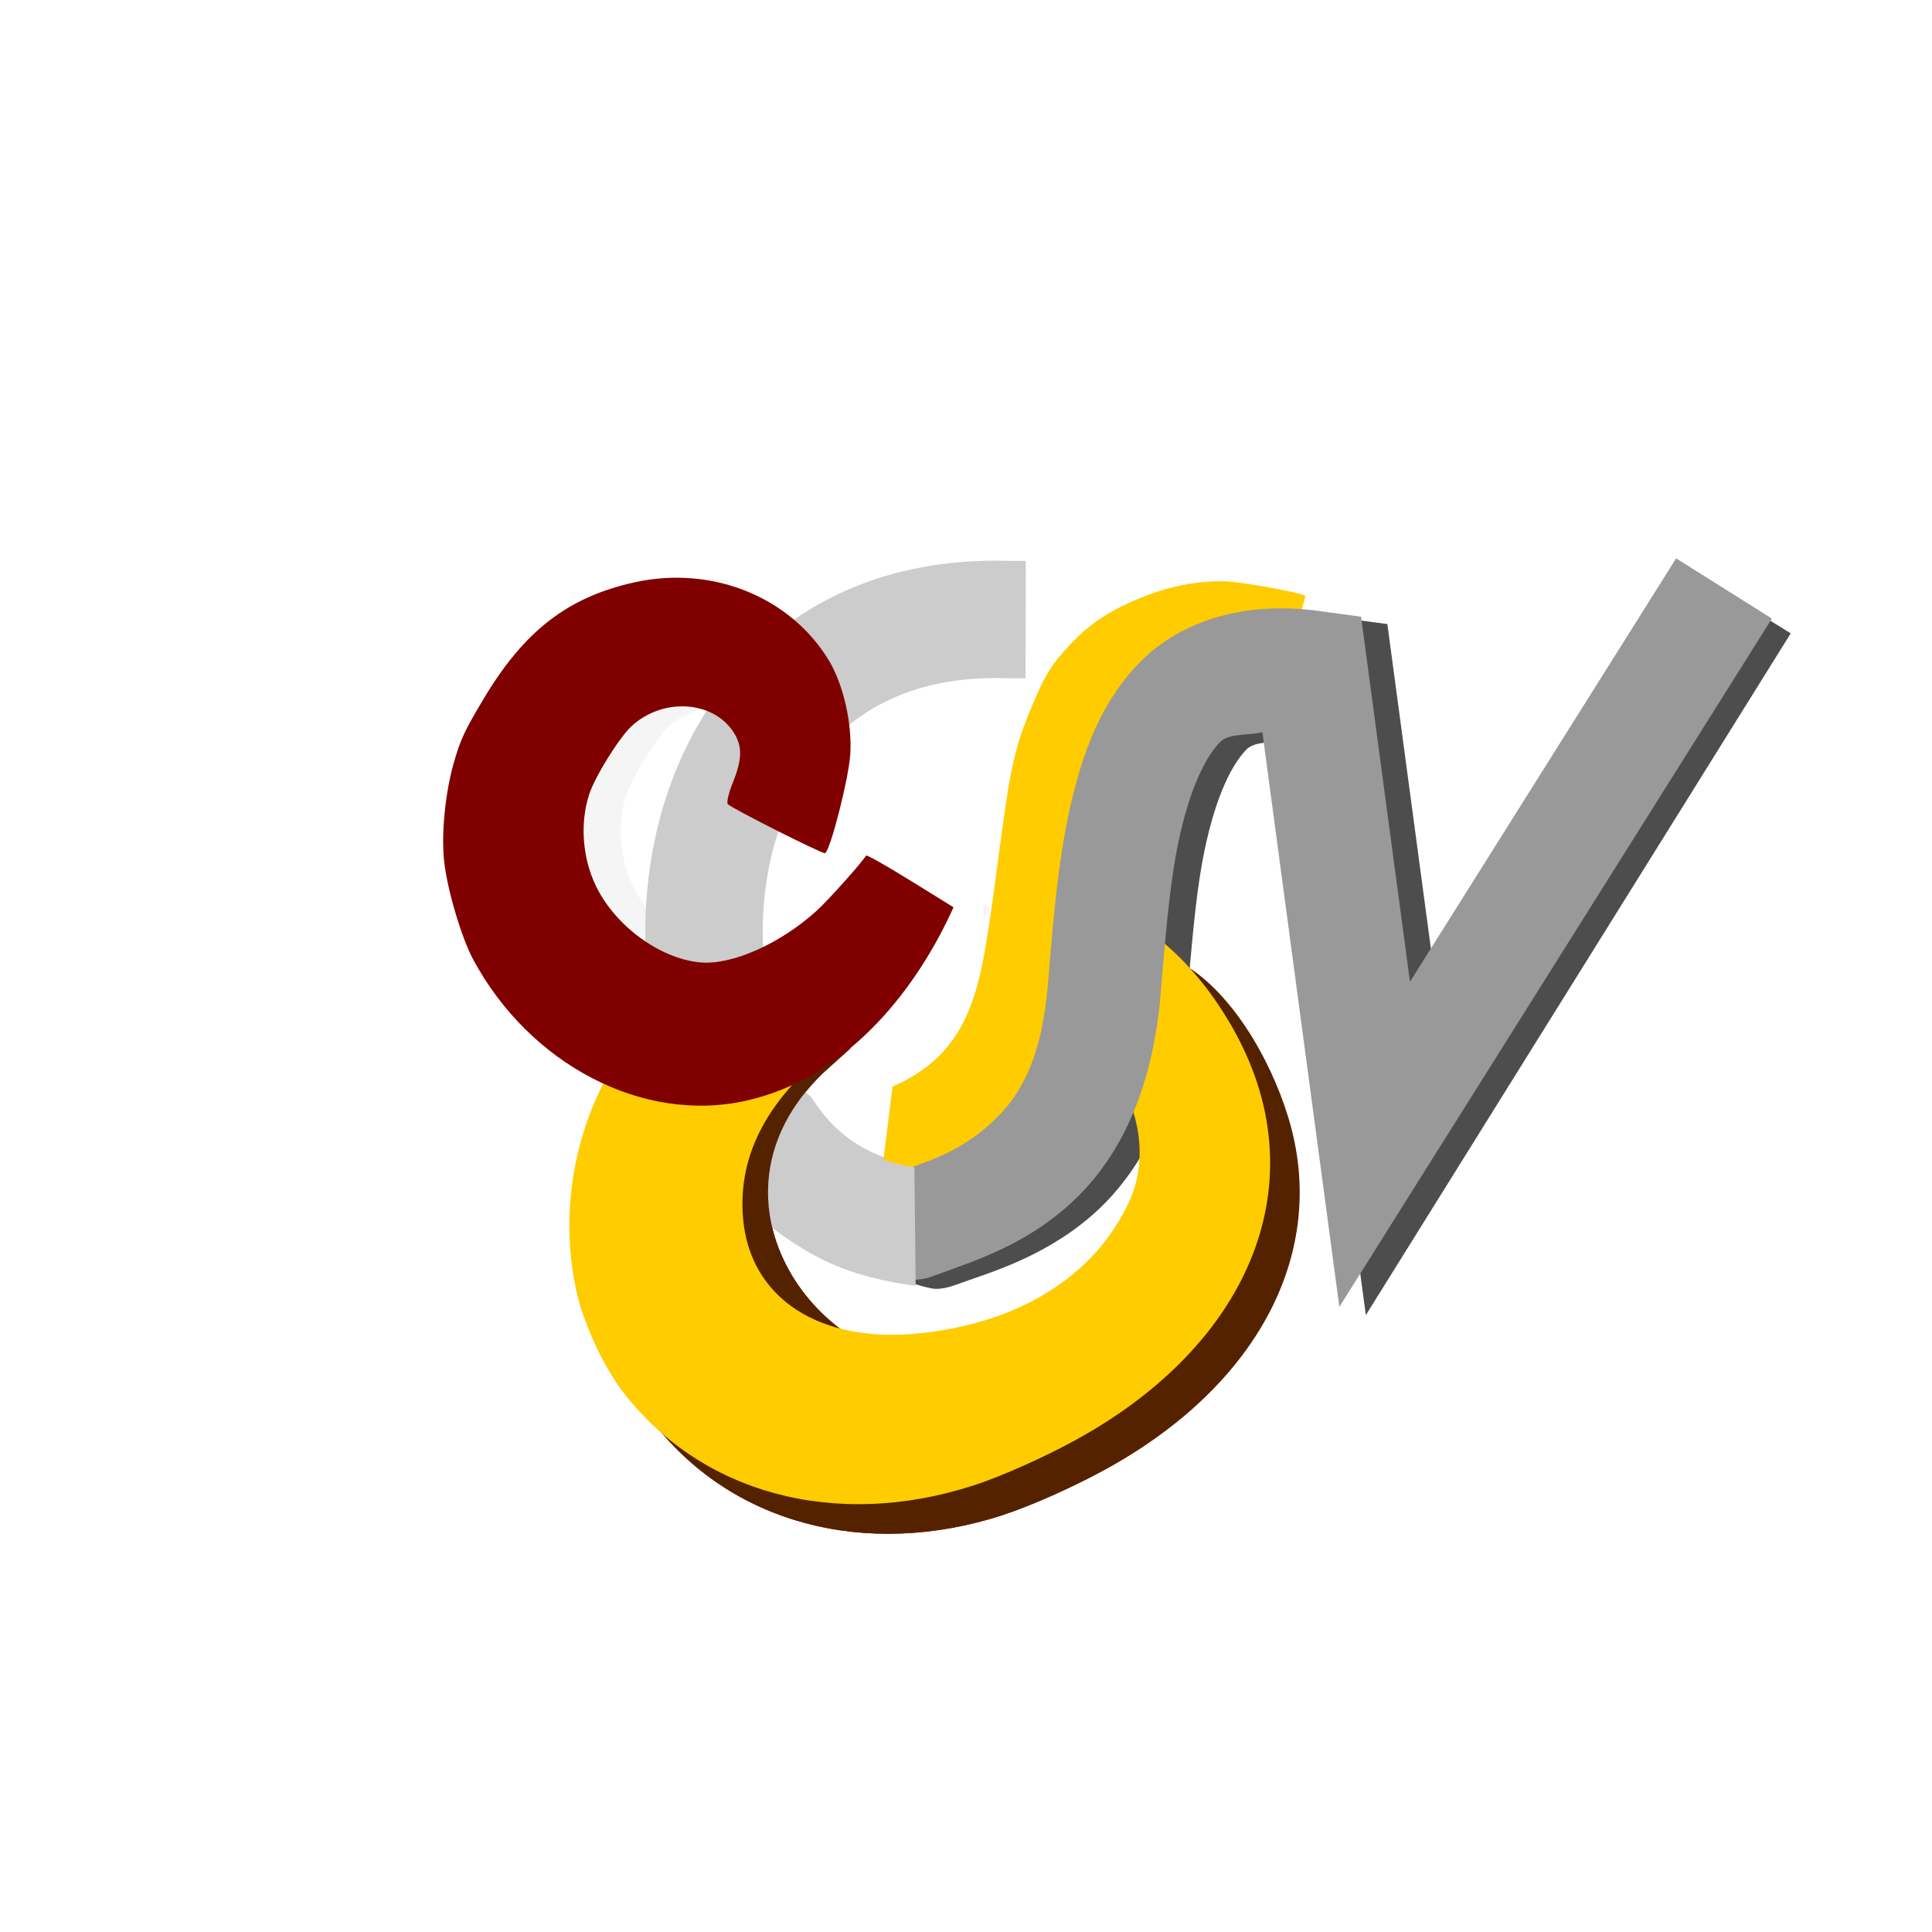 <svg width="100mm" height="100mm" viewBox="0 0 100 100" xmlns:xlink="http://www.w3.org/1999/xlink" xmlns="http://www.w3.org/2000/svg">
  <defs>
    <symbol overflow="visible" id="t">
      <path style="stroke:none" d="m16.625-25.688.016.297c1.394 1.48 2.457 3.094 3.187 4.844.79 1.906 1.145 3.75 1.063 5.531l8.062 2.75.094.25a7.549 7.549 0 0 1-1.344 2.407l-.25.046-7.156-2.484c-1.125 3.086-3.606 5.43-7.438 7.031-2.992 1.25-5.71 1.563-8.156.938C2.253-4.711.531-6.234-.469-8.641c-.687-1.625-.86-3.254-.515-4.89.343-1.633 1.172-3.227 2.484-4.781l-.094-.235c-1.539-.562-2.77-1.258-3.687-2.094-.926-.843-1.645-1.875-2.156-3.093-.926-2.196-.915-4.223.03-6.078.95-1.864 2.794-3.368 5.532-4.516 2.426-1.02 4.984-1.461 7.672-1.328l.25 2.968-.484.22c-2.274-.344-4.418-.087-6.438.765-1.75.73-2.906 1.695-3.469 2.89-.57 1.188-.547 2.524.078 4 .399.95.97 1.727 1.72 2.329.75.593 1.85 1.117 3.312 1.562l14.359 4.969c0-1.258-.29-2.57-.86-3.938-.742-1.78-1.874-3.328-3.406-4.64l-3.125 1.312-.312-.187-.719-2.407 12.75-5.343.39.187.641 2.422zM12.141-7.75c2.789-1.176 4.617-2.906 5.484-5.188L3.656-17.765c-.918 1.157-1.496 2.36-1.734 3.61-.242 1.25-.106 2.484.406 3.703.758 1.812 2.031 2.95 3.813 3.406 1.78.461 3.78.227 6-.703zm0 0"/>
    </symbol>
    <symbol overflow="visible" id="d">
      <path style="stroke:none" d="m-20.965-22.332 1.45 2.89c2.105.075 4.078.637 5.843 1.723 1.805 1.07 3.176 2.59 4.117 4.469 1.41 2.813 1.602 5.727.496 8.77-1.011 2.949-2.98 5.113-5.836 6.543-2.851 1.43-5.761 1.714-8.77.777-1.39-.43-2.687-1.145-3.87-2.102-1.164-.918-2.067-1.968-2.672-3.172-.582-1.164-.941-2.25-1.129-3.285-.547-3.152.07-6.047 1.89-8.699l-1.449-2.89c-1.914 2.183-3.097 4.699-3.523 7.593-.414 2.93.023 5.672 1.32 8.262 1.79 3.566 4.61 5.914 8.442 7.094 1.785.562 3.664.746 5.558.593 1.918-.113 3.758-.66 5.524-1.543C-9.973 2.883-7.531.156-6.22-3.602c1.383-3.793 1.157-7.437-.633-11.003-1.296-2.594-3.234-4.582-5.847-6.043-2.574-1.387-5.297-1.95-8.266-1.684zm0 0"/>
    </symbol>
    <symbol overflow="visible" id="e">
      <path style="stroke:none" d="M-14.527-14.48c1.757-.575 3.445-.418 5.086.418 1.695.859 2.773 2.144 3.347 3.902.57 1.754.469 3.469-.406 5.12-.824 1.685-2.105 2.763-3.863 3.337-1.754.57-3.43.453-5.121-.406-1.645-.836-2.778-2.145-3.348-3.903-.574-1.758-.418-3.441.406-5.12.875-1.657 2.145-2.778 3.899-3.348zm-.91-2.797c-2.516.82-4.372 2.441-5.583 4.824-1.214 2.383-1.43 4.836-.609 7.351.832 2.559 2.453 4.415 4.836 5.625 2.383 1.211 4.828 1.387 7.344.57C-6.895.259-5.023-1.32-3.852-3.69-2.64-6.074-2.48-8.56-3.3-11.074c-.804-2.473-2.398-4.383-4.781-5.598-2.344-1.223-4.8-1.437-7.356-.605zm0 0"/>
    </symbol>
    <symbol overflow="visible" id="f">
      <path style="stroke:none" d="m-2.906-15.652-.535-2.891-11.356 2.11c-2.105.39-3.691 1.285-4.773 2.593a6.204 6.204 0 0 0-1.153 2.309c-.218.894-.234 1.965.004 3.246a6.11 6.11 0 0 0 1.668 3.234 7.154 7.154 0 0 0 2.906 1.852l-3.136.586.535 2.89L-.574-3.098l-.54-2.89-7.597 1.41c-2.312.43-4.203.355-5.727-.262a6.311 6.311 0 0 1-2.21-1.555c-.594-.656-1.036-1.644-1.262-2.882-.23-1.239.062-2.192.789-2.88.726-.69 1.703-1.171 2.86-1.386zm0 0"/>
    </symbol>
    <symbol overflow="visible" id="g">
      <path style="stroke:none" d="M-2.969-5.617c-.457.746-1.261 1.344-2.457 1.715l.2 3.101C-1.454-1.676.276-4.227 0-8.5c-.063-1.008-.207-1.926-.516-2.79a8.48 8.48 0 0 0-1.199-2.276c-1.055-1.364-2.566-1.985-4.539-1.856-2.012.129-3.375 1.14-4.176 3.129-.324.82-.562 1.719-.707 2.7a34.498 34.498 0 0 1-.547 2.644c-.199.851-.488 1.547-.832 2.113-.343.57-.91.902-1.75.957-.836.05-1.488-.242-1.906-.89-.465-.641-.723-1.426-.781-2.305-.059-.922.098-1.735.394-2.383.293-.648.934-1.195 1.922-1.555l-.203-3.144c-1.82.496-3.07 1.379-3.707 2.597-.676 1.262-.957 2.754-.844 4.555.114 1.762.72 3.281 1.723 4.52 1.047 1.195 2.473 1.777 4.316 1.66a4.113 4.113 0 0 0 2.301-.863c.68-.551 1.18-1.297 1.54-2.247.323-.863.558-1.761.753-2.699a40.33 40.33 0 0 1 .54-2.687c.507-1.926 1.37-2.95 2.542-3.024 2.012-.133 3.063 1.149 3.235 3.832.074 1.13-.075 2.11-.528 2.895zm0 0"/>
    </symbol>
    <symbol overflow="visible" id="h">
      <path style="stroke:none" d="m-15.703-1.473.187-4.617L.22-5.457l.12-2.938-15.737-.632.183-4.575-2.726-.109-.184 4.574-7.176-.289-.12 2.938 7.175.289-.184 4.613zm0 0"/>
    </symbol>
    <symbol overflow="visible" id="i">
      <path style="stroke:none" d="M-6.305-19.086c1.785.285 3.262 1.16 4.348 2.61C-.828-15.02-.41-13.38-.695-11.599c-.293 1.828-1.203 3.254-2.73 4.286C-4.91-6.273-6.579-5.945-8.36-6.23c-1.743-.278-3.227-1.11-4.356-2.567s-1.547-3.098-1.254-4.922c.285-1.785 1.196-3.21 2.723-4.242 1.523-1.035 3.2-1.402 4.941-1.125zm9.59-1.441-18.25-2.922-.465 2.902 3.153.504c-.274.129-.516.3-.75.434-2.184 1.437-3.52 3.394-3.918 5.882-.403 2.528.254 4.805 1.882 6.852 1.641 1.965 3.708 3.145 6.239 3.55 2.57.41 4.902-.066 7.031-1.429 2.23-1.43 3.523-3.39 3.926-5.922.398-2.488-.219-4.754-1.887-6.808-.14-.192-.312-.434-.535-.641l3.11.5zm0 0"/>
    </symbol>
    <symbol overflow="visible" id="j">
      <path style="stroke:none" d="m4.578-15.246.848-2.816-11.063-3.32c-2.05-.618-3.87-.552-5.43.12a6.256 6.256 0 0 0-2.081 1.524c-.606.699-1.106 1.644-1.48 2.89a6.087 6.087 0 0 0 .003 3.641 7.118 7.118 0 0 0 1.734 2.977l-3.054-.918-.848 2.816 17.7 5.316.843-2.816-7.398-2.223c-2.254-.675-3.903-1.613-4.977-2.855-.578-.7-1-1.485-1.254-2.395-.226-.855-.164-1.933.2-3.14.359-1.207 1.058-1.918 2.019-2.2.96-.28 2.05-.261 3.176.079zm0 0"/>
    </symbol>
    <symbol overflow="visible" id="k">
      <path style="stroke:none" d="m-14.145-6.98 1.82-4.247L2.153-5.02l1.16-2.699-14.476-6.207 1.805-4.21-2.512-1.075-1.8 4.207-6.602-2.828-1.16 2.7 6.601 2.831-1.82 4.246zm0 0"/>
    </symbol>
    <symbol overflow="visible" id="l">
      <path style="stroke:none" d="M10.102-28.918 8.21-26.293c.906 1.898 1.32 3.906 1.172 5.977-.11 2.093-.824 4.011-2.055 5.714-1.844 2.555-4.336 4.07-7.547 4.5-3.082.465-5.91-.28-8.496-2.148-2.59-1.867-4.187-4.316-4.75-7.418-.262-1.43-.226-2.91.074-4.402.274-1.457.79-2.746 1.575-3.836.761-1.055 1.562-1.875 2.39-2.52 2.543-1.945 5.395-2.738 8.586-2.347l1.895-2.625c-2.82-.688-5.598-.57-8.364.386-2.785.992-5.015 2.649-6.714 4.996-2.332 3.235-3.11 6.82-2.383 10.766.328 1.84 1.031 3.594 2.047 5.203.984 1.645 2.32 3.024 3.922 4.18C-7.168-7.507-3.625-6.605.316-7.18c4.004-.527 7.13-2.414 9.465-5.652 1.696-2.348 2.563-4.984 2.653-7.977.039-2.925-.723-5.601-2.332-8.109zm0 0"/>
    </symbol>
    <symbol overflow="visible" id="m">
      <path style="stroke:none" d="M6.121-19.578c1.32 1.293 1.961 2.86 1.98 4.703.02 1.898-.617 3.45-1.91 4.77-1.293 1.32-2.859 2.023-4.73 2.011-1.871.051-3.422-.586-4.742-1.879-1.32-1.293-1.992-2.832-2.012-4.734-.02-1.84.617-3.45 1.91-4.77 1.293-1.32 2.86-1.96 4.73-2.011 1.872.011 3.454.617 4.774 1.91zm2.055-2.102c-1.887-1.847-4.184-2.746-6.86-2.718-2.671.027-4.949.972-6.8 2.863-1.88 1.922-2.778 4.219-2.746 6.89.027 2.672 1 4.918 2.89 6.77 1.922 1.883 4.188 2.809 6.832 2.75 2.672-.027 4.95-1.031 6.797-2.922 1.824-1.86 2.781-4.156 2.75-6.828.004-2.645-.941-4.922-2.863-6.805zm0 0"/>
    </symbol>
    <symbol overflow="visible" id="n">
      <path style="stroke:none" d="M11.246 4.566 2.883-6.219c.254.121.55.156.785.188 2.602.48 4.887-.07 6.914-1.64 1.992-1.544 3.094-3.618 3.277-6.259.168-2.523-.496-4.824-2.093-6.883-1.567-2.023-3.63-3.242-6.141-3.742-2.578-.445-4.887.07-6.879 1.614-2.027 1.57-3.101 3.68-3.312 6.289-.004.265-.04.562.015.84l-1.957-2.524-2.324 1.8L8.922 6.368ZM9.441-19.012c1.11 1.43 1.59 3.075 1.391 4.88-.172 1.831-.988 3.316-2.418 4.421-1.46 1.133-3.101 1.555-4.918 1.262C1.703-8.707.258-9.605-.848-11.035-1.93-12.43-2.44-14.051-2.27-15.883c.172-1.836.989-3.32 2.45-4.449 1.43-1.11 3.07-1.527 4.886-1.238 1.82.289 3.297 1.164 4.375 2.558zm0 0"/>
    </symbol>
    <symbol overflow="visible" id="o">
      <path style="stroke:none" d="M10.074 6.246 6.34-25.199l-2.82 1.664 1.742 13.36-11.399-7.66-2.894 1.706L5.48-6.746 7 8.063Zm0 0"/>
    </symbol>
    <symbol overflow="visible" id="p">
      <path style="stroke:none" d="m25.918-.875 2.8-31.453-2.96.367-1.875 21.137-11.254-21.207L6.836-8.715l-6.922-20.05-3 .37L7.328 1.422l6.246-25.824Zm0 0"/>
    </symbol>
    <symbol overflow="visible" id="q">
      <path style="stroke:none" d="M18.55-8.754c-.058 1.848-.777 3.383-2.12 4.64-1.383 1.305-2.957 1.884-4.805 1.829-1.844-.059-3.422-.738-4.68-2.121C5.641-5.75 5.06-7.324 5.117-9.168c.059-1.848.735-3.383 2.121-4.684 1.34-1.261 2.957-1.882 4.805-1.824 1.848.055 3.379.774 4.684 2.117 1.257 1.387 1.882 2.961 1.824 4.805zm2.938.094c.082-2.645-.812-4.942-2.64-6.89-1.832-1.95-4.07-2.985-6.715-3.067-2.688-.082-4.985.812-6.93 2.644-1.95 1.828-2.941 4.067-3.023 6.711-.086 2.688.77 4.985 2.601 6.89C6.61-.425 8.891.57 11.535.653c2.602.082 4.942-.77 6.887-2.601 1.95-1.79 2.984-4.024 3.066-6.711zm0 0"/>
    </symbol>
    <symbol overflow="visible" id="r">
      <path style="stroke:none" d="m14.645-12.66.554-3.781a4.684 4.684 0 0 0-1.773-.641c-2.078-.309-3.742.637-5.031 2.738l-.235.73.559-3.78-2.91-.43L3.117.46l2.906.426 1.348-9.14c.223-1.497.75-2.778 1.633-3.88a4.975 4.975 0 0 1 1.562-1.383 3.208 3.208 0 0 1 2.051-.375c.746.11 1.406.547 2.028 1.23zm0 0"/>
    </symbol>
    <symbol overflow="visible" id="s">
      <path style="stroke:none" d="m5.898 1.512 2.2-8.586 4.84 10.39 3.785.97-5.489-11.247 9.598-6.82-3.785-.969-8.625 6.414 5.297-20.668-2.848-.726L3.051.78Zm0 0"/>
    </symbol>
  </defs>
  <use xlink:href="#a" x="254.203" y="177.834" width="100%" height="100%" style="fill:#000;fill-opacity:1" transform="matrix(.148 0 0 .148 244.952 -26.892)"/>
  <use xlink:href="#b" x="273.81" y="169.295" width="100%" height="100%" style="fill:#000;fill-opacity:1" transform="matrix(.148 0 0 .148 244.952 -26.892)"/>
  <use xlink:href="#c" x="294.098" y="162.528" width="100%" height="100%" style="fill:#000;fill-opacity:1" transform="matrix(.148 0 0 .148 244.952 -26.892)"/>
  <g style="fill:#fff;fill-opacity:1;stroke:none" transform="matrix(.148 0 0 .148 -3.211 -7.046)">
    <use xlink:href="#d" x="151.663" y="515.783" width="100%" height="100%" style="fill:#fff;stroke:none"/>
  </g>
  <g style="fill:#fff;fill-opacity:1;stroke:none" transform="matrix(.148 0 0 .148 -3.211 -7.046)">
    <use xlink:href="#e" x="134.709" y="479.79" width="100%" height="100%" style="fill:#fff;stroke:none"/>
  </g>
  <g style="fill:#fff;fill-opacity:1;stroke:none" transform="matrix(.148 0 0 .148 -3.211 -7.046)">
    <use xlink:href="#f" x="125.274" y="448.654" width="100%" height="100%" style="fill:#fff;stroke:none"/>
  </g>
  <g style="fill:#fff;fill-opacity:1;stroke:none" transform="matrix(.148 0 0 .148 -3.211 -7.046)">
    <use xlink:href="#g" x="120.315" y="418.071" width="100%" height="100%" style="fill:#fff;stroke:none"/>
  </g>
  <g style="fill:#fff;fill-opacity:1;stroke:none" transform="matrix(.148 0 0 .148 -3.211 -7.046)">
    <use xlink:href="#h" x="119.196" y="391.394" width="100%" height="100%" style="fill:#fff;stroke:none"/>
  </g>
  <g style="fill:#fff;fill-opacity:1;stroke:none" transform="matrix(.148 0 0 .148 -3.211 -7.046)">
    <use xlink:href="#i" x="120.409" y="367.97" width="100%" height="100%" style="fill:#fff;stroke:none"/>
  </g>
  <g style="fill:#fff;fill-opacity:1;stroke:none" transform="matrix(.148 0 0 .148 -3.211 -7.046)">
    <use xlink:href="#j" x="126.381" y="335.16" width="100%" height="100%" style="fill:#fff;stroke:none"/>
  </g>
  <g style="fill:#fff;fill-opacity:1;stroke:none" transform="matrix(.148 0 0 .148 -3.211 -7.046)">
    <use xlink:href="#k" x="136.045" y="305.637" width="100%" height="100%" style="fill:#fff;stroke:none"/>
  </g>
  <g style="fill:#fff;fill-opacity:1;stroke:none" transform="matrix(.148 0 0 .148 -3.211 -7.046)">
    <use xlink:href="#l" x="155.883" y="265.644" width="100%" height="100%" style="fill:#fff;stroke:none"/>
  </g>
  <g style="fill:#fff;fill-opacity:1;stroke:none" transform="matrix(.148 0 0 .148 -3.211 -7.046)">
    <use xlink:href="#m" x="179.951" y="233.961" width="100%" height="100%" style="fill:#fff;stroke:none"/>
  </g>
  <g style="fill:#fff;fill-opacity:1;stroke:none" transform="matrix(.148 0 0 .148 -3.211 -7.046)">
    <use xlink:href="#n" x="203.1" y="211.195" width="100%" height="100%" style="fill:#fff;stroke:none"/>
  </g>
  <g style="fill:#fff;fill-opacity:1;stroke:none" transform="matrix(.148 0 0 .148 -3.211 -7.046)">
    <use xlink:href="#o" x="230.009" y="191.338" width="100%" height="100%" style="fill:#fff;stroke:none"/>
  </g>
  <g style="fill:#fff;fill-opacity:1;stroke:none" transform="matrix(.148 0 0 .148 -3.211 -7.046)">
    <use xlink:href="#p" x="314.232" y="157.213" width="100%" height="100%" style="fill:#fff;stroke:none"/>
  </g>
  <g style="fill:#fff;fill-opacity:1;stroke:none" transform="matrix(.148 0 0 .148 -3.211 -7.046)">
    <use xlink:href="#q" x="356.022" y="153.134" width="100%" height="100%" style="fill:#fff;stroke:none"/>
  </g>
  <g style="fill:#fff;fill-opacity:1;stroke:none" transform="matrix(.148 0 0 .148 -3.211 -7.046)">
    <use xlink:href="#r" x="388.726" y="154.997" width="100%" height="100%" style="fill:#fff;stroke:none"/>
  </g>
  <g style="fill:#fff;fill-opacity:1;stroke:none" transform="matrix(.148 0 0 .148 -3.211 -7.046)">
    <use xlink:href="#s" x="411.307" y="158.722" width="100%" height="100%" style="fill:#fff;stroke:none"/>
  </g>
  <g style="fill:#fff;fill-opacity:1;stroke:none" transform="matrix(.148 0 0 .148 -3.211 -7.046)">
    <use xlink:href="#t" x="266.594" y="174.582" width="100%" height="100%" style="fill:#fff;stroke:none"/>
  </g>
  <path style="fill:none;stroke:#fff;stroke-width:.75;stroke-linecap:square;stroke-linejoin:miter;stroke-dashoffset:56.088;stop-color:#000" transform="rotate(-115.289 10.834 -14.896) scale(.421)" d="M-177.178 66.942a87.935 87.935 0 0 1-67.17-88.242 87.935 87.935 0 0 1 72.616-83.816"/>
  <path style="fill:none;stroke:#fff;stroke-width:.75;stroke-linecap:square;stroke-linejoin:miter;stroke-miterlimit:4;stroke-dasharray:none;stroke-dashoffset:56.088;stop-color:#000" transform="rotate(-115.289 10.834 -14.896) scale(.421)" d="M-98.083 47.248a87.935 87.935 0 0 1-55.268 22.115"/>
  <path style="opacity:.13;fill:#b3b3b3;stroke:none;stroke-width:8.683;stroke-miterlimit:4;stroke-dasharray:none;stroke-opacity:1" d="M-1841.389 441.383a90.332 90.332 0 0 0-20.146 2.127c-31.064 6.85-51.374 22.529-70.404 54.492-8.711 14.607-10.5 18.443-13.596 29.178-3.98 13.8-5.883 32.506-4.62 45.412 1.27 12.964 8.029 35.964 13.616 46.334 21.838 40.529 61.756 66.19 101.871 67.758v-66.995c-17.864-3.21-36.672-17.79-45.02-35.33-6.169-12.96-7.306-28.977-3.003-42.232 2.7-8.323 14.044-26.566 19.787-31.824 8.012-7.34 18.68-10.178 28.236-8.785V441.69a88.655 88.655 0 0 0-6.72-.308zm125.244 151.437v7.735c.985-2.02 1.927-4.021 2.813-5.992z" transform="matrix(.111 0 0 .111 241.396 -19.034)"/>
  <path style="fill:#990100;fill-opacity:1;stroke:none;stroke-width:2.642;stroke-miterlimit:4;stroke-dasharray:none;stroke-opacity:1" d="M-129.082 303.026c-19.537 6.311-38.669 1.127-49.717-13.472-2.611-3.45-5.413-9.548-6.372-13.867-2.074-9.342-.983-19.283 3.084-28.096l1.773-3.844 24.44-5.314 5.279-1.443-3.949 3.553c-18.545 17.983-.261 42.548 18.013 40.949l7.451 21.54z" transform="matrix(.366 0 0 .366 99.15 -32.486)"/>
  <path style="fill:none;stroke:#ccc;stroke-width:16.6;stroke-linecap:butt;stroke-linejoin:miter;stroke-miterlimit:4;stroke-dasharray:none;stroke-opacity:1" d="M-142 261.809c-.616.228-.696-.588-1.291-.321-38.355-4.994-41.033-86.924 15.015-85.108l2.422.006" transform="matrix(.366 0 0 .366 99.15 -32.486)"/>
  <path style="color:#000;fill:#4d4d4d;stroke-width:13.209;-inkscape-stroke:none" d="m-31.23 169.869-36.558 58.668-6.914-51.522-6.037-.8c-9.984-1.358-19.246 1.124-25.31 7.327-6.063 6.203-8.81 14.619-10.577 24.33-1.197 6.574-1.73 13.638-2.374 21.284-.959 11.393-4.316 16.264-8.1 19.504-3.213 2.75-7.48 4.119-11.843 5.702-3.609-.387-5.775-.835-7.856-1.912l2.155 16.824c1.917.651 3.727 1.35 5.483 1.691.68.128 1.709.135 3.65-.582 4.283-1.583 11.917-3.65 18.833-9.571 6.917-5.922 12.402-15.817 13.623-30.315.648-7.716 1.195-14.427 2.167-19.762 1.499-8.233 3.859-13.53 6.269-15.996 1.226-1.254 4.122-.9 5.96-1.367l10.913 81.371 60.087-96.412z" transform="matrix(.366 0 0 .366 99.15 -32.486)"/>
  <path style="fill:#520;fill-opacity:1;stroke:none;stroke-width:2.642;stroke-miterlimit:4;stroke-dasharray:none;stroke-opacity:1" d="M-94.216 175.15c-3.74.018-7.427.794-11.282 2.38-4.814 1.978-7.563 3.907-10.799 7.581-1.988 2.259-2.771 3.608-4.518 7.784-2.471 5.908-3.013 8.393-4.792 21.967-1.718 13.11-2.499 17.07-4.157 21.099-2.193 5.324-6.012 8.91-12.133 11.218l-2.542 20.443c1.267.038 2.44.026 3.402-.043 13.101-.946 23.888-8.466 30.04-20.943l1.4-2.84.771 1.242c3.61 5.807 4.279 12.44 1.8 17.822-4.812 10.445-15.369 17.112-29.505 18.632-18.274 1.599-36.557-22.966-18.012-40.949l3.948-3.553-5.28 1.443-24.439 5.314-1.773 3.844c-4.067 8.813-5.157 18.754-3.084 28.096.959 4.319 3.761 10.417 6.372 13.867 11.048 14.599 30.18 19.783 49.718 13.472l.002.006c3.92-1.266 10.016-3.982 14.577-6.492 21.685-11.934 31.53-30.912 25.8-49.727-2.601-8.537-8.319-18.224-15.375-21.997l-2.275-1.216.74-10.43c.406-5.737 1.444-11.106 1.657-11.932.912-3.53 4.632-8.024 8.617-9.73 2.07-.886 2.953-.502 5.389-.41 1.602.066 3.02.067 3.153.014.314-.13 4.82-13.538 4.667-13.886-.175-.398-9.052-2.017-11.339-2.069-.25-.006-.499-.008-.748-.007zm-59.017 74.959-.118.745c-.027.166-.083.703-.156 1.457z" transform="matrix(.366 0 0 .366 99.15 -32.486)"/>
  <path style="fill:#fc0;fill-opacity:1;stroke:none;stroke-width:2.642;stroke-miterlimit:4;stroke-dasharray:none;stroke-opacity:1" d="M-98.4 170.965c-3.74.017-7.426.794-11.281 2.38-4.815 1.978-7.563 3.907-10.799 7.581-1.988 2.258-2.772 3.607-4.518 7.784-2.472 5.907-3.014 8.392-4.792 21.966-1.718 13.11-2.499 17.071-4.157 21.099-2.02 4.906-5.422 8.335-10.732 10.65l-2.606 20.96c.654.012 1.338.014 2.064.008 13.101-.945 23.888-8.466 30.04-20.943l1.4-2.84.772 1.242c3.609 5.808 4.278 12.44 1.798 17.823-4.81 10.445-15.368 17.11-29.504 18.631-14.209 1.528-24.138-4.903-25.104-16.26-.775-9.133 3.593-17.205 13.364-24.689l3.949-3.024-35.992 6.228-1.773 3.844c-4.067 8.813-5.158 18.754-3.084 28.096.959 4.319 3.761 10.417 6.372 13.867 11.048 14.599 30.18 19.783 49.718 13.472l.003.004c3.92-1.265 10.015-3.982 14.577-6.492 21.684-11.934 31.53-30.912 25.8-49.727-2.602-8.537-8.811-17.421-15.375-21.997l-1.746-1.217.74-10.43c.406-5.736.915-11.105 1.127-11.93.913-3.53 4.632-7.496 8.617-9.202 2.07-.882 2.954-1.037 5.39-.94 1.601.064 3.02.072 3.153.017.314-.13 4.82-13.537 4.667-13.886-.176-.398-9.052-2.017-11.339-2.069-.25-.006-.5-.007-.749-.006z" transform="matrix(.366 0 0 .366 99.15 -32.486)"/>
  <path style="fill:maroon;stroke:none;stroke-width:2.642;stroke-miterlimit:4;stroke-dasharray:none;stroke-opacity:1" d="M-165.505 244.447c-14.462 3.196-30.456-5.107-38.463-19.967-1.7-3.155-3.756-10.153-4.142-14.097-.385-3.927.194-9.619 1.405-13.817.942-3.266 1.486-4.433 4.136-8.877 5.79-9.725 11.97-14.496 21.421-16.58 10.94-2.412 22.018 2.046 27.467 11.051 2.037 3.366 3.3 8.901 3.029 13.26-.214 3.425-2.874 13.82-3.583 13.997-.416.105-13.337-6.419-13.744-6.94-.19-.244.119-1.567.735-3.097 1.303-3.257 1.339-5.055.138-6.977-2.856-4.57-10.006-5.05-14.458-.972-1.747 1.6-5.199 7.15-6.02 9.683-1.31 4.033-.963 8.906.914 12.85 2.709 5.69 9.037 10.357 14.776 10.897 4.497.422 11.415-2.66 16.568-7.381 1.615-1.479 6.288-6.707 6.907-7.726.08-.142 2.9 1.45 6.257 3.532l6.107 3.782c-4.806 10.693-14.371 24.046-29.451 27.38z" transform="matrix(.366 0 0 .366 99.15 -32.486)"/>
  <path style="color:#000;fill:#999;stroke-width:13.209;-inkscape-stroke:none" d="m-33.863 167.722-37.641 59.88-6.914-51.624-6.037-.826c-9.985-1.358-19.246 1.124-25.31 7.327-6.063 6.203-8.81 14.618-10.577 24.329-1.197 6.575-1.73 13.64-2.374 21.285-.803 9.539-3.4 14.517-6.32 17.775-2.921 3.259-6.571 5.59-10.733 7.16-1.417.534-2.895 1.033-4.386 1.574-.842.107-1.791-.698-2.4-.426l-1.212 13.622c.066.055.758.801 2.477 1.47 1.718.67 4.402.666 6.062.052 1.394-.515 3.152-1.12 5.109-1.858 5.035-1.9 11.571-4.854 17.002-10.913 5.43-6.059 9.323-14.976 10.345-27.115.649-7.716 1.196-14.428 2.167-19.763 1.5-8.233 3.86-13.53 6.27-15.995 1.223-1.252 4.128-.9 5.96-1.368l10.886 81.269 61.171-97.342z" transform="matrix(.366 0 0 .366 99.15 -32.486)"/>
  <path style="color:#000;fill:#ccc;stroke-width:13.209;-inkscape-stroke:none" d="M-161.449 262.321c5.89 5.068 12.238 7.24 20.042 8.281l-.181-16.77c-6.042-.786-10.743-4.116-14.394-9.623-2.779-4.657-4.718 14.768-5.467 18.112z" transform="matrix(.366 0 0 .366 99.15 -32.486)"/>
</svg>
